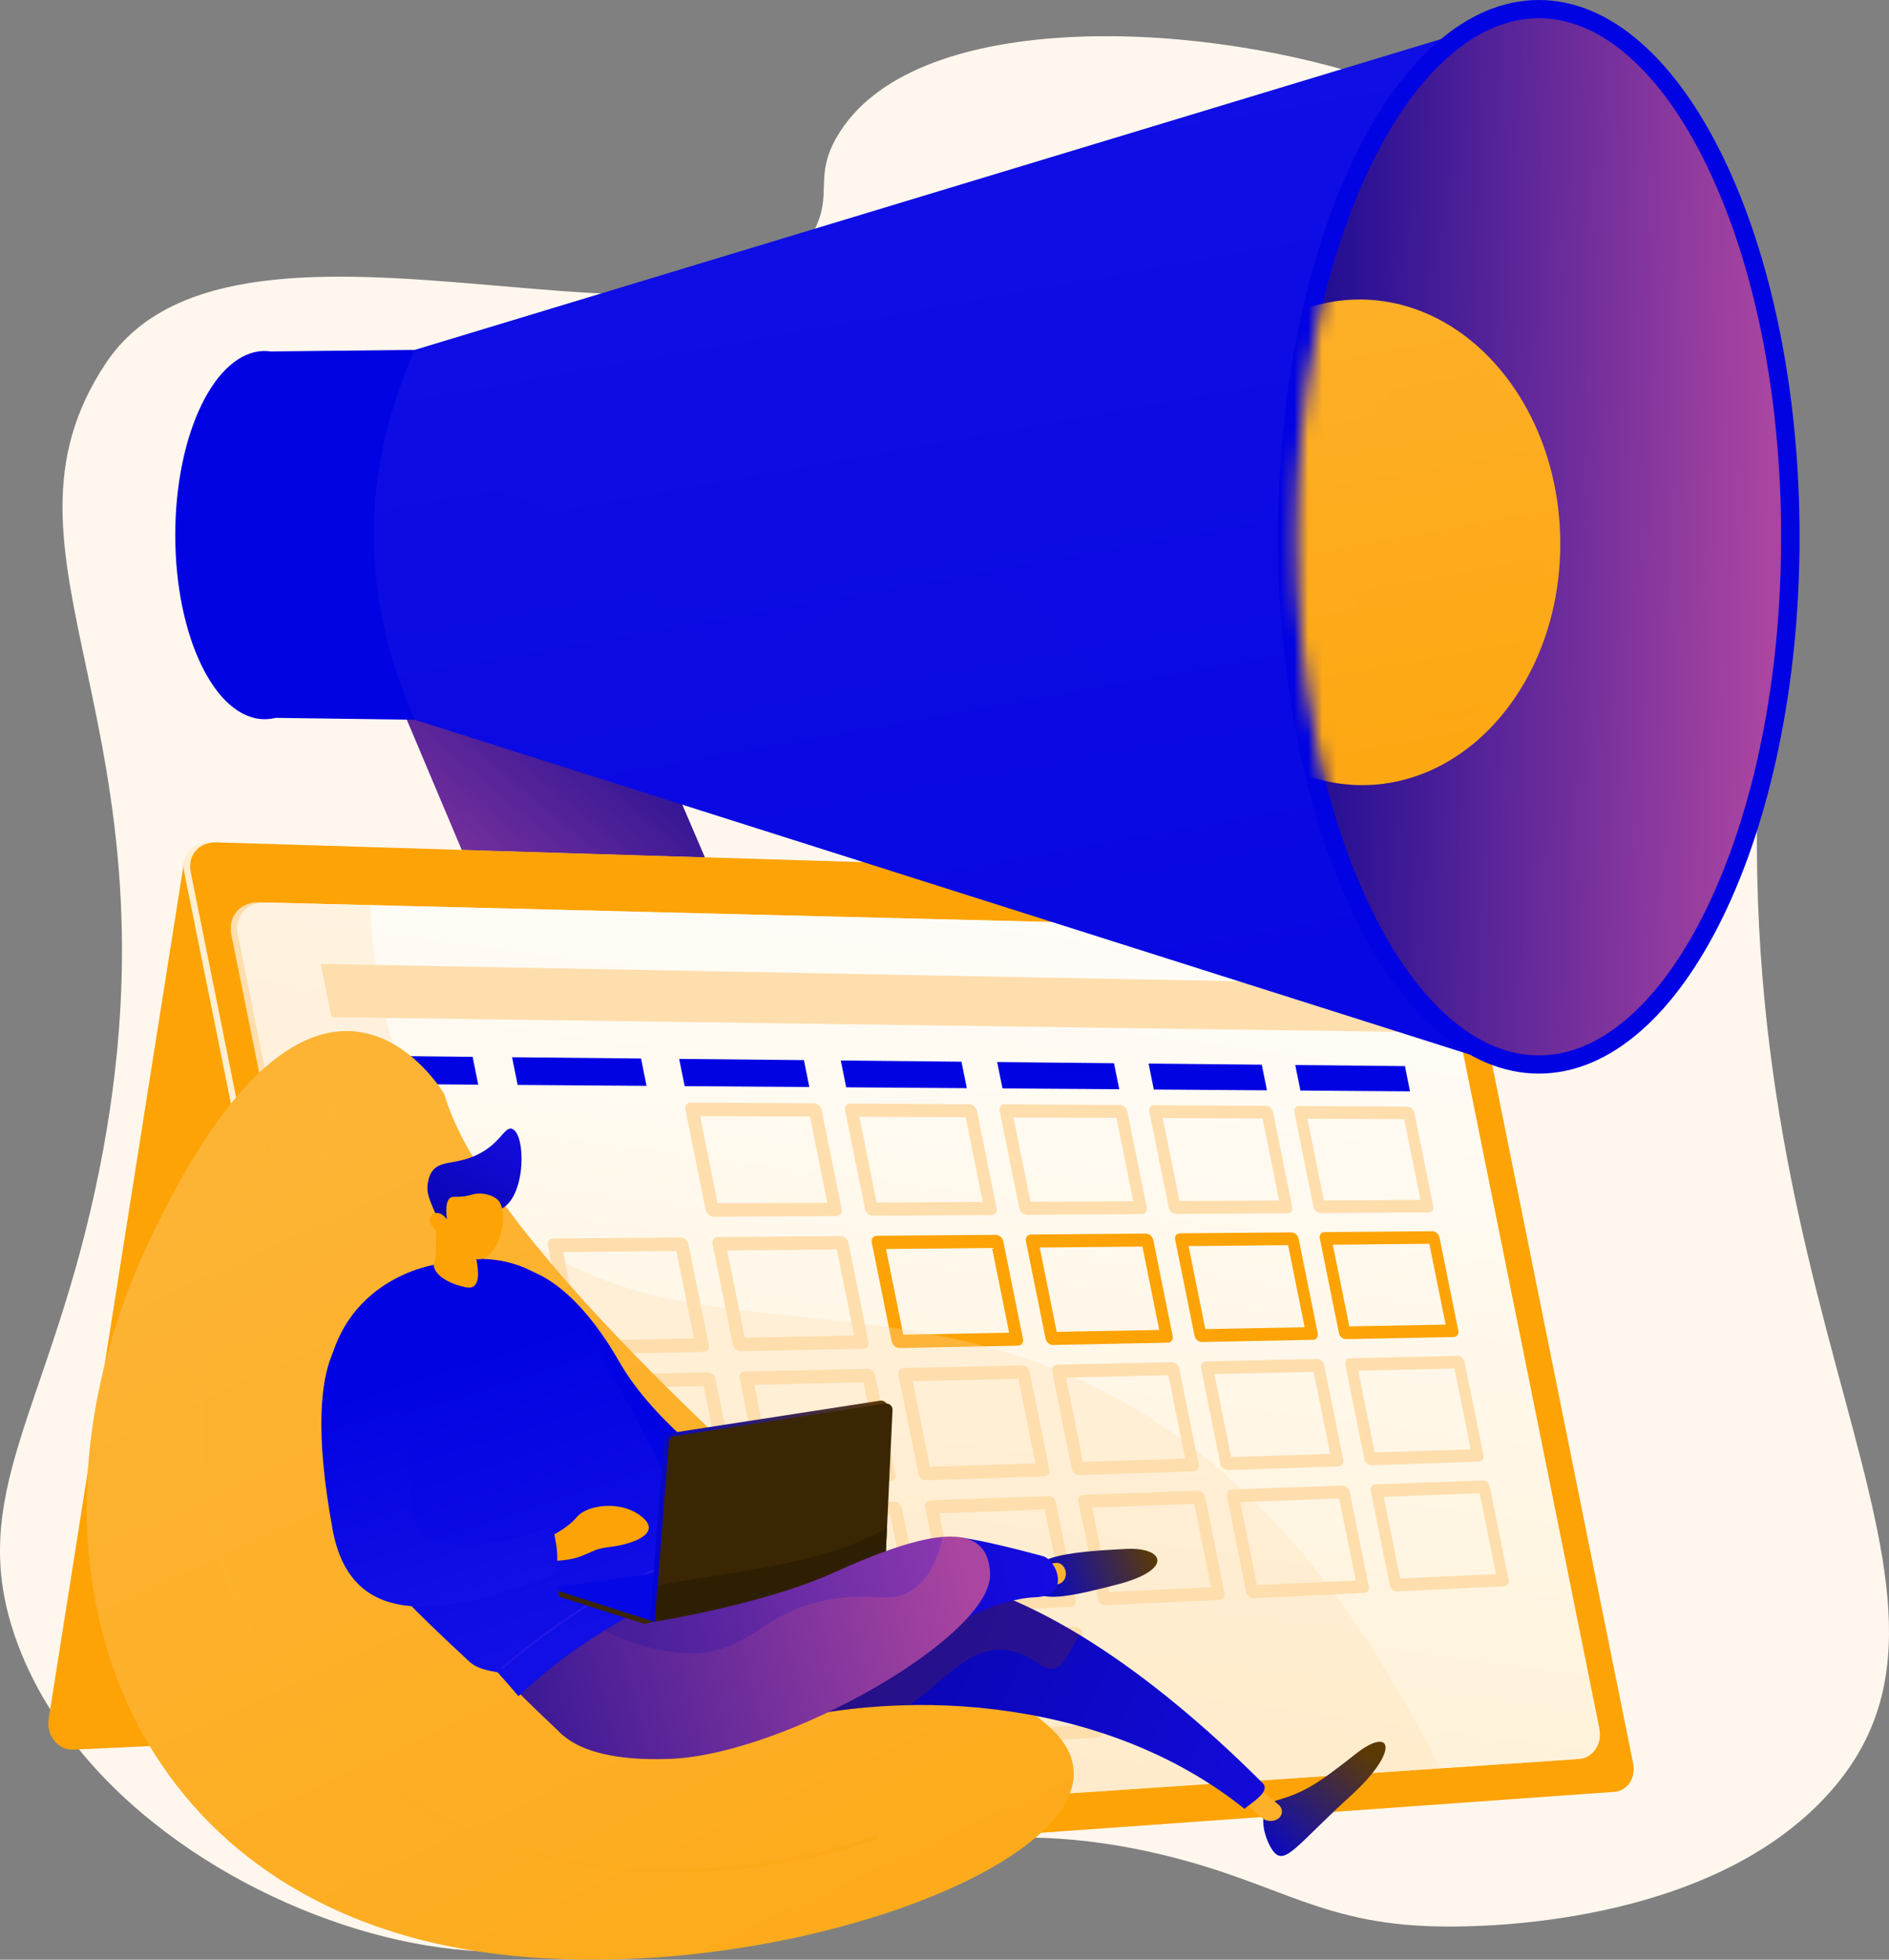 <svg width="135" height="140" viewBox="0 0 135 140" fill="none" xmlns="http://www.w3.org/2000/svg">
<rect x="0" y="0" width="135" height="140" fill="#808080" stroke="none"/>
<path d="M58.185 16.463C52.109 28.344 17.121 11.662 7.588 25.913C-1.758 39.886 13.496 51.696 7.097 83.588C3.657 100.743 -2.64 106.714 1.202 117.274C5.168 128.169 16.924 135.717 27.483 138.358C49.266 143.806 58.755 126.578 83.238 132.542C91.662 134.594 94.531 137.606 103.378 137.631C105.497 137.637 122.01 137.697 130.642 128.18C144.034 113.415 121.894 93.864 126.097 48.555C126.8 40.983 128.255 32.507 123.519 23.671C116.956 11.426 103.134 7.252 97.808 5.527C84.852 1.332 65.119 0.732 59.838 9.727C58.131 12.635 59.552 13.789 58.185 16.463Z" fill="#FFF7ED"/>
<path d="M48.607 86.31C45.699 86.126 42.952 84.308 41.771 81.508L25.108 42.021C23.591 38.425 25.303 34.356 28.95 32.913C32.623 31.46 38.349 33.172 39.904 36.805L56.998 76.721C58.607 80.484 56.792 84.599 52.959 85.894C52.014 86.213 49.565 86.371 48.607 86.31Z" fill="url(#paint0_linear_3_692)"/>
<path style="mix-blend-mode:multiply" opacity="0.3" d="M28.948 32.913C32.621 31.46 38.347 33.172 39.903 36.805L55.53 73.301C52.915 72.638 49.818 72.698 46.846 70.127C41.898 65.845 44.332 60.362 40.41 55.473C38.618 53.24 35.3 50.888 28.548 50.182L25.108 42.021C23.59 38.425 25.303 34.356 28.948 32.913Z" fill="url(#paint1_linear_3_692)"/>
<path d="M13.155 61.552L3.479 122.798C3.295 123.979 4.149 125.046 5.239 124.995L53.668 122.74L13.155 61.552Z" fill="url(#paint2_linear_3_692)"/>
<path d="M101.737 62.828L15.016 60.182C13.751 60.143 12.92 61.099 13.168 62.316L27.234 132.024C27.477 133.241 28.687 134.156 29.925 134.068L114.891 128.009C115.853 127.941 116.455 127.02 116.24 125.952L103.902 64.816C103.687 63.748 102.718 62.858 101.737 62.828Z" fill="url(#paint3_linear_3_692)"/>
<path d="M102.205 62.828L15.483 60.183C14.219 60.144 13.389 61.1 13.635 62.317L27.702 132.024C27.945 133.241 29.155 134.156 30.393 134.068L115.359 128.009C116.321 127.941 116.923 127.02 116.708 125.952L104.37 64.816C104.155 63.748 103.186 62.858 102.205 62.828Z" fill="url(#paint4_linear_3_692)"/>
<g style="mix-blend-mode:multiply" opacity="0.3">
<path d="M79.574 99.765C62.504 90.614 46.328 97.728 34.682 85.99C27.511 78.763 26.194 68.529 26.409 60.516L15.483 60.182C14.219 60.144 13.389 61.1 13.635 62.317L27.702 132.024C27.945 133.241 29.155 134.156 30.393 134.068L104.115 128.811C96.057 111.555 86.972 103.731 79.574 99.765Z" fill="url(#paint5_linear_3_692)"/>
</g>
<path d="M112.457 125.688L31.971 131.108C30.634 131.198 29.331 130.204 29.065 128.887L16.535 66.786C16.269 65.47 17.162 64.429 18.524 64.463L100.515 66.497C101.587 66.524 102.641 67.487 102.875 68.649L113.934 123.456C114.168 124.618 113.508 125.617 112.457 125.688Z" fill="#FEDEAD"/>
<path d="M112.818 125.663L32.429 131.08C31.093 131.17 29.791 130.176 29.526 128.86L17.002 66.798C16.737 65.482 17.628 64.441 18.988 64.476L100.88 66.507C101.95 66.533 103.005 67.497 103.239 68.658L114.292 123.431C114.527 124.594 113.868 125.593 112.818 125.663Z" fill="url(#paint6_linear_3_692)"/>
<path d="M59.783 86.87L51.008 86.924C50.745 86.924 50.488 86.711 50.434 86.442L48.983 79.25C48.929 78.984 49.099 78.769 49.363 78.769L58.159 78.817C58.416 78.817 58.667 79.032 58.72 79.294L60.152 86.392C60.205 86.655 60.04 86.869 59.783 86.87ZM51.289 85.96L59.125 85.922L57.884 79.771L50.034 79.738L51.289 85.96Z" fill="#FEDEAD"/>
<path d="M70.873 86.802L62.378 86.854C62.124 86.854 61.874 86.645 61.821 86.383L60.393 79.307C60.341 79.046 60.505 78.835 60.761 78.836L69.275 78.884C69.523 78.884 69.767 79.096 69.819 79.353L71.228 86.333C71.28 86.591 71.121 86.801 70.873 86.802ZM62.648 85.905L70.234 85.87L69.015 79.816L61.415 79.784L62.648 85.905Z" fill="#FEDEAD"/>
<path d="M81.613 86.737L73.387 86.785C73.14 86.785 72.899 86.579 72.846 86.322L71.441 79.359C71.389 79.101 71.547 78.894 71.794 78.895L80.041 78.94C80.284 78.94 80.518 79.149 80.57 79.403L81.955 86.274C82.006 86.528 81.853 86.735 81.613 86.737ZM73.645 85.853L80.992 85.819L79.79 79.861L72.428 79.83L73.645 85.853Z" fill="#FEDEAD"/>
<path d="M92.018 86.673L84.046 86.722C83.807 86.722 83.572 86.519 83.521 86.266L82.138 79.412C82.089 79.158 82.239 78.954 82.479 78.955L90.469 79C90.703 79 90.933 79.204 90.984 79.455L92.349 86.217C92.399 86.468 92.251 86.672 92.018 86.673ZM84.295 85.803L91.413 85.769L90.229 79.904L83.097 79.875L84.295 85.803Z" fill="#FEDEAD"/>
<path d="M102.105 86.612L94.377 86.66C94.145 86.66 93.916 86.46 93.866 86.211L92.504 79.463C92.456 79.213 92.602 79.013 92.834 79.014L100.58 79.057C100.807 79.057 101.031 79.258 101.081 79.505L102.424 86.164C102.474 86.41 102.334 86.61 102.105 86.612ZM94.614 85.754L101.516 85.721L100.35 79.947L93.436 79.918L94.614 85.754Z" fill="#FEDEAD"/>
<path d="M38.463 96.816L29.109 97.002C28.967 97 28.83 96.951 28.719 96.862C28.609 96.774 28.532 96.651 28.5 96.514L26.999 89.076C26.944 88.801 27.127 88.576 27.408 88.574L36.785 88.497C36.924 88.501 37.059 88.552 37.167 88.64C37.274 88.728 37.349 88.849 37.379 88.984L38.859 96.316C38.914 96.587 38.737 96.811 38.463 96.816ZM29.416 95.999L37.77 95.844L36.486 89.485L28.118 89.565L29.416 95.999Z" fill="#FEDEAD"/>
<path d="M50.273 96.582L41.228 96.761C40.956 96.767 40.692 96.552 40.638 96.281L39.162 88.969C39.107 88.698 39.284 88.478 39.556 88.475L48.624 88.401C48.889 88.401 49.147 88.613 49.201 88.882L50.656 96.093C50.708 96.356 50.537 96.576 50.273 96.582ZM41.521 95.772L49.599 95.623L48.337 89.37L40.244 89.447L41.521 95.772Z" fill="#FEDEAD"/>
<path d="M61.698 96.355L52.946 96.529C52.684 96.534 52.427 96.322 52.373 96.056L50.922 88.863C50.868 88.597 51.039 88.382 51.301 88.378L60.073 88.306C60.329 88.306 60.58 88.515 60.633 88.777L62.063 95.869C62.118 96.133 61.953 96.35 61.698 96.355ZM53.228 95.557L61.042 95.413L59.801 89.261L51.971 89.336L53.228 95.557Z" fill="#FEDEAD"/>
<path d="M72.756 96.135L64.285 96.303C64.031 96.308 63.782 96.1 63.73 95.839L62.302 88.763C62.249 88.501 62.412 88.287 62.667 88.285L71.158 88.216C71.406 88.216 71.65 88.421 71.701 88.679L73.11 95.659C73.162 95.917 73.004 96.13 72.756 96.135ZM64.554 95.348L72.119 95.208L70.897 89.155L63.319 89.228L64.554 95.348Z" fill="url(#paint7_linear_3_692)"/>
<path d="M83.466 95.922L75.262 96.085C75.019 96.09 74.775 95.885 74.723 95.628L73.317 88.665C73.265 88.407 73.423 88.197 73.67 88.195L81.893 88.127C82.134 88.127 82.37 88.33 82.421 88.584L83.807 95.454C83.859 95.707 83.705 95.917 83.466 95.922ZM75.519 95.147L82.845 95.012L81.643 89.054L74.304 89.124L75.519 95.147Z" fill="url(#paint8_linear_3_692)"/>
<path d="M93.843 95.716L85.893 95.874C85.655 95.879 85.42 95.677 85.369 95.424L83.986 88.57C83.935 88.317 84.087 88.11 84.327 88.108L92.296 88.042C92.529 88.042 92.758 88.242 92.809 88.492L94.174 95.255C94.222 95.505 94.075 95.711 93.843 95.716ZM86.14 94.949L93.239 94.818L92.055 88.953L84.943 89.021L86.14 94.949Z" fill="url(#paint9_linear_3_692)"/>
<path d="M103.902 95.516L96.195 95.669C95.964 95.674 95.736 95.477 95.686 95.225L94.324 88.478C94.275 88.229 94.421 88.025 94.652 88.023L102.378 87.96C102.603 87.96 102.827 88.156 102.876 88.403L104.22 95.062C104.27 95.308 104.128 95.511 103.902 95.516ZM96.431 94.758L103.314 94.631L102.148 88.856L95.253 88.922L96.431 94.758Z" fill="url(#paint10_linear_3_692)"/>
<path d="M40.442 106.62L31.113 106.935C30.972 106.935 30.834 106.887 30.724 106.8C30.614 106.712 30.537 106.59 30.506 106.454L29.005 99.016C28.949 98.74 29.132 98.512 29.413 98.506L38.763 98.301C38.902 98.303 39.037 98.352 39.144 98.44C39.252 98.527 39.327 98.647 39.356 98.782L40.836 106.115C40.891 106.384 40.715 106.611 40.442 106.62ZM31.419 105.922L39.75 105.653L38.467 99.295L30.121 99.489L31.419 105.922Z" fill="#FEDEAD"/>
<path d="M52.218 106.223L43.199 106.527C42.928 106.536 42.663 106.325 42.61 106.054L41.134 98.74C41.079 98.47 41.255 98.246 41.524 98.24L50.565 98.041C50.83 98.036 51.087 98.247 51.141 98.514L52.596 105.724C52.654 105.991 52.482 106.214 52.218 106.223ZM43.492 105.533L51.547 105.273L50.285 99.019L42.215 99.207L43.492 105.533Z" fill="#FEDEAD"/>
<path d="M63.612 105.839L54.885 106.133C54.623 106.142 54.367 105.934 54.313 105.668L52.861 98.475C52.808 98.209 52.977 97.989 53.24 97.983L61.987 97.79C62.243 97.785 62.493 97.993 62.545 98.255L63.977 105.348C64.031 105.611 63.867 105.831 63.612 105.839ZM55.165 105.156L62.957 104.904L61.716 98.752L53.909 98.934L55.165 105.156Z" fill="#FEDEAD"/>
<path d="M74.642 105.468L66.194 105.752C65.941 105.761 65.692 105.556 65.64 105.294L64.208 98.218C64.155 97.956 64.319 97.74 64.573 97.734L73.04 97.548C73.287 97.543 73.528 97.748 73.582 98.005L74.991 104.985C75.044 105.243 74.885 105.459 74.642 105.468ZM66.461 104.791L74.005 104.547L72.784 98.494L65.227 98.67L66.461 104.791Z" fill="#FEDEAD"/>
<path d="M85.319 105.107L77.137 105.383C76.894 105.392 76.65 105.191 76.601 104.932L75.196 97.969C75.144 97.712 75.301 97.498 75.547 97.493L83.748 97.313C83.988 97.308 84.224 97.51 84.275 97.763L85.66 104.633C85.709 104.887 85.559 105.099 85.319 105.107ZM77.393 104.437L84.7 104.201L83.497 98.243L76.178 98.414L77.393 104.437Z" fill="#FEDEAD"/>
<path d="M95.668 104.759L87.74 105.026C87.502 105.034 87.268 104.834 87.217 104.582L85.834 97.728C85.785 97.475 85.934 97.265 86.175 97.26L94.122 97.085C94.354 97.08 94.583 97.278 94.633 97.529L95.999 104.291C96.044 104.542 95.898 104.751 95.668 104.759ZM87.984 104.094L95.064 103.866L93.881 98.001L86.788 98.166L87.984 104.094Z" fill="#FEDEAD"/>
<path d="M105.698 104.42L98.012 104.68C97.781 104.687 97.554 104.491 97.504 104.242L96.142 97.495C96.093 97.245 96.24 97.038 96.469 97.034L104.172 96.864C104.397 96.859 104.621 97.057 104.67 97.301L106.014 103.961C106.066 104.207 105.924 104.413 105.698 104.42ZM98.247 103.763L105.11 103.541L103.944 97.766L97.07 97.927L98.247 103.763Z" fill="#FEDEAD"/>
<path d="M42.42 116.424L33.118 116.867C32.977 116.869 32.84 116.823 32.729 116.737C32.619 116.651 32.542 116.529 32.512 116.394L31.011 108.955C30.955 108.68 31.137 108.449 31.417 108.439L40.741 108.105C41.014 108.095 41.278 108.307 41.334 108.578L42.813 115.91C42.868 116.181 42.692 116.411 42.42 116.424ZM33.422 115.847L41.73 115.462L40.446 109.103L32.124 109.413L33.422 115.847Z" fill="#FEDEAD"/>
<path d="M54.165 115.865L45.171 116.293C44.901 116.306 44.637 116.097 44.583 115.827L43.107 108.515C43.052 108.245 43.228 108.018 43.497 108.008L52.513 107.685C52.777 107.676 53.034 107.884 53.088 108.151L54.542 115.361C54.597 115.626 54.427 115.852 54.165 115.865ZM45.461 115.292L53.494 114.921L52.232 108.667L44.187 108.967L45.461 115.292Z" fill="#FEDEAD"/>
<path d="M65.525 115.324L56.822 115.738C56.561 115.75 56.306 115.546 56.252 115.279L54.802 108.087C54.748 107.821 54.917 107.597 55.179 107.588L63.901 107.276C64.156 107.267 64.406 107.472 64.459 107.734L65.89 114.827C65.943 115.089 65.78 115.312 65.525 115.324ZM57.101 114.754L64.872 114.395L63.63 108.243L55.845 108.532L57.101 114.754Z" fill="#FEDEAD"/>
<path d="M76.523 114.8L68.099 115.201C67.846 115.213 67.599 115.009 67.546 114.749L66.118 107.673C66.065 107.411 66.228 107.192 66.481 107.183L74.925 106.881C75.172 106.872 75.412 107.073 75.466 107.332L76.874 114.311C76.926 114.57 76.769 114.788 76.523 114.8ZM68.365 114.233L75.888 113.886L74.666 107.832L67.13 108.113L68.365 114.233Z" fill="#FEDEAD"/>
<path d="M87.171 114.292L79.013 114.681C78.769 114.692 78.525 114.493 78.477 114.236L77.072 107.273C77.02 107.016 77.176 106.8 77.422 106.792L85.6 106.499C85.839 106.49 86.074 106.691 86.125 106.943L87.513 113.811C87.561 114.066 87.412 114.281 87.171 114.292ZM79.267 113.729L86.553 113.392L85.351 107.434L78.054 107.706L79.267 113.729Z" fill="#FEDEAD"/>
<path d="M97.492 113.801L89.587 114.178C89.35 114.189 89.116 113.993 89.065 113.739L87.682 106.884C87.633 106.631 87.779 106.419 88.02 106.41L95.944 106.127C96.176 106.118 96.404 106.314 96.454 106.564L97.82 113.327C97.87 113.579 97.724 113.79 97.492 113.801ZM89.83 113.241L96.89 112.914L95.707 107.05L88.634 107.313L89.83 113.241Z" fill="#FEDEAD"/>
<path d="M107.496 113.325L99.832 113.69C99.602 113.701 99.375 113.507 99.325 113.257L97.963 106.509C97.914 106.26 98.06 106.051 98.289 106.043L105.971 105.768C106.196 105.76 106.418 105.953 106.468 106.201L107.812 112.86C107.861 113.106 107.72 113.314 107.496 113.325ZM100.065 112.768L106.91 112.451L105.746 106.676L98.887 106.932L100.065 112.768Z" fill="#FEDEAD"/>
<path d="M44.399 126.228L35.123 126.799C34.982 126.803 34.845 126.759 34.734 126.673C34.624 126.588 34.547 126.467 34.517 126.332L33.016 118.894C32.961 118.618 33.143 118.384 33.422 118.371L42.72 117.908C42.858 117.906 42.992 117.952 43.1 118.037C43.207 118.122 43.282 118.241 43.311 118.374L44.79 125.706C44.845 125.978 44.67 126.211 44.399 126.228ZM35.425 125.775L43.709 125.275L42.426 118.916L34.127 119.343L35.425 125.775Z" fill="#FEDEAD"/>
<path d="M56.11 125.507L47.139 126.059C46.87 126.076 46.608 125.87 46.554 125.599L45.078 118.288C45.023 118.018 45.198 117.788 45.468 117.774L54.459 117.327C54.721 117.314 54.978 117.519 55.032 117.786L56.487 124.996C56.541 125.259 56.372 125.49 56.11 125.507ZM47.432 125.052L55.442 124.571L54.18 118.317L46.155 118.727L47.432 125.052Z" fill="#FEDEAD"/>
<path d="M67.44 124.808L58.762 125.343C58.501 125.359 58.247 125.156 58.193 124.89L56.741 117.698C56.688 117.432 56.856 117.206 57.117 117.193L65.815 116.76C66.07 116.747 66.319 116.949 66.372 117.211L67.803 124.305C67.856 124.567 67.693 124.793 67.44 124.808ZM59.041 124.352L66.792 123.886L65.551 117.734L57.787 118.131L59.041 124.352Z" fill="#FEDEAD"/>
<path d="M78.406 124.132L70.006 124.65C69.754 124.666 69.506 124.466 69.454 124.205L68.026 117.13C67.973 116.868 68.135 116.646 68.388 116.634L76.808 116.215C77.052 116.202 77.295 116.402 77.348 116.66L78.757 123.639C78.809 123.896 78.652 124.117 78.406 124.132ZM70.27 123.676L77.772 123.224L76.553 117.171L69.038 117.556L70.27 123.676Z" fill="#FEDEAD"/>
<path d="M34.179 77.488L24.647 77.419L24.24 75.405L33.777 75.5L34.179 77.488Z" fill="url(#paint11_linear_3_692)"/>
<path d="M46.208 77.574L36.995 77.508L36.595 75.528L45.813 75.619L46.208 77.574Z" fill="url(#paint12_linear_3_692)"/>
<path d="M57.84 77.658L48.931 77.594L48.538 75.647L57.452 75.735L57.84 77.658Z" fill="url(#paint13_linear_3_692)"/>
<path d="M69.095 77.739L60.474 77.677L60.087 75.762L68.713 75.847L69.095 77.739Z" fill="url(#paint14_linear_3_692)"/>
<path d="M79.99 77.817L71.644 77.757L71.264 75.873L79.615 75.956L79.99 77.817Z" fill="url(#paint15_linear_3_692)"/>
<path d="M90.544 77.893L82.459 77.835L82.085 75.981L90.174 76.061L90.544 77.893Z" fill="url(#paint16_linear_3_692)"/>
<path d="M100.77 77.967L92.935 77.91L92.567 76.085L100.406 76.163L100.77 77.967Z" fill="url(#paint17_linear_3_692)"/>
<path d="M99.912 73.712L23.688 72.667L22.919 68.859L99.224 70.303L99.912 73.712Z" fill="#FEDEAD"/>
<g style="mix-blend-mode:multiply" opacity="0.3">
<path d="M79.573 99.765C62.504 90.614 46.328 97.728 34.682 85.99C28.709 79.971 26.794 71.848 26.449 64.662L18.941 64.475C17.606 64.442 16.732 65.462 16.991 66.753L29.535 128.903C29.796 130.194 31.073 131.169 32.383 131.08L102.919 126.33C95.17 110.796 86.609 103.536 79.573 99.765Z" fill="#FEDEAD"/>
</g>
<path d="M18.916 25.077C19.059 25.078 19.201 25.088 19.343 25.107L29.642 24.996V51.418L19.696 51.284C19.442 51.348 19.179 51.38 18.916 51.38C15.387 51.38 12.525 45.492 12.525 38.228C12.525 30.965 15.388 25.077 18.916 25.077Z" fill="url(#paint18_linear_3_692)"/>
<path d="M29.642 24.996C25.742 33.794 25.742 42.561 29.642 51.418L106.257 75.722L107.05 1.561L29.642 24.996Z" fill="url(#paint19_linear_3_692)"/>
<path style="mix-blend-mode:multiply" opacity="0.3" d="M85.577 53.923C78.292 51.2 76.029 40.773 67.571 40.422C60.935 40.147 58.936 46.504 52.434 45.818C45.78 45.117 44.658 38.036 37.206 35.541C33.817 34.406 30.272 34.616 26.831 35.575C26.368 40.83 27.305 46.111 29.642 51.418L106.257 75.722L101.723 50.542C94.172 54.89 89.108 55.243 85.577 53.923Z" fill="url(#paint20_linear_3_692)"/>
<path d="M109.973 76.698C120.266 76.698 128.61 59.528 128.61 38.349C128.61 17.169 120.266 0 109.973 0C99.681 0 91.337 17.169 91.337 38.349C91.337 59.528 99.681 76.698 109.973 76.698Z" fill="url(#paint21_linear_3_692)"/>
<path d="M109.973 75.397C112.158 75.397 114.306 74.492 116.355 72.709C118.441 70.893 120.328 68.267 121.962 64.903C125.398 57.832 127.291 48.404 127.291 38.35C127.291 28.297 125.398 18.869 121.962 11.798C120.327 8.434 118.441 5.808 116.355 3.993C114.308 2.208 112.158 1.304 109.973 1.304C107.788 1.304 105.641 2.208 103.591 3.993C101.506 5.808 99.619 8.434 97.985 11.798C96.548 14.754 95.381 18.123 94.51 21.778C93.297 26.864 96.801 32.173 96.801 38.022C96.801 44.242 93.379 50.553 94.746 55.885C95.588 59.171 96.673 62.21 97.983 64.906C99.618 68.27 101.505 70.896 103.59 72.712C105.641 74.492 107.788 75.397 109.973 75.397Z" fill="url(#paint22_linear_3_692)"/>
<mask id="mask0_3_692" style="mask-type:luminance" maskUnits="userSpaceOnUse" x="92" y="1" width="36" height="75">
<path d="M109.973 75.397C112.158 75.397 114.306 74.492 116.355 72.709C118.441 70.893 120.328 68.267 121.962 64.903C125.398 57.832 127.291 48.404 127.291 38.35C127.291 28.297 125.398 18.869 121.962 11.798C120.327 8.434 118.441 5.808 116.355 3.993C114.308 2.208 112.158 1.304 109.973 1.304C107.788 1.304 105.641 2.208 103.592 3.993C101.506 5.808 99.619 8.434 97.985 11.798C94.549 18.869 92.656 28.299 92.656 38.35C92.656 48.401 94.549 57.832 97.985 64.903C99.62 68.267 101.506 70.893 103.592 72.709C105.641 74.492 107.788 75.397 109.973 75.397Z" fill="white"/>
</mask>
<g mask="url(#mask0_3_692)">
<path d="M111.507 38.852C111.507 48.569 104.987 56.283 97.057 56.086C89.25 55.893 83.009 48.08 83.009 38.635C83.009 29.189 89.249 21.473 97.057 21.398C104.987 21.322 111.507 29.136 111.507 38.852Z" fill="url(#paint23_linear_3_692)"/>
<path style="mix-blend-mode:multiply" opacity="0.3" d="M110.254 38.694C110.254 45.909 107.077 51.637 103.214 51.489C99.411 51.345 96.369 45.545 96.369 38.531C96.369 31.517 99.409 25.788 103.214 25.735C107.077 25.677 110.254 31.479 110.254 38.694Z" fill="url(#paint24_linear_3_692)"/>
</g>
<path d="M31.749 78.164C31.749 78.164 22.724 62.746 10.52 88.966C1.016 109.383 7.156 132.098 29.143 138.33C51.131 144.563 85.471 131.975 74.692 123.104C51.828 104.287 34.475 87.608 31.749 78.164Z" fill="url(#paint25_linear_3_692)"/>
<g style="mix-blend-mode:multiply" opacity="0.35">
<path d="M20.425 92.02C19.782 93.888 19.637 99.208 19.908 105.326C20.152 110.784 19.648 113.637 28.448 117.607C31.465 118.968 33.551 123.283 38.17 125.854C40.266 127.018 48.152 131.232 58.34 129.529C65.08 128.402 70.099 125.141 73.478 122.101C51.218 103.696 34.427 87.44 31.749 78.164C31.749 78.164 28.452 72.536 23.149 73.868C24.435 75.281 24.872 79.093 20.425 92.02Z" fill="url(#paint26_linear_3_692)"/>
</g>
<g style="mix-blend-mode:multiply" opacity="0.13">
<path d="M64.336 132.129C53.938 137.794 36.572 141.251 23.633 131.77C11.652 122.991 10.586 108.288 10.187 103.802C9.488 95.961 11.041 89.13 13.28 83.624C12.38 85.176 11.46 86.947 10.52 88.963C1.016 109.381 7.156 132.095 29.143 138.328C50.785 144.463 84.396 132.363 75.167 123.522C72.545 126.444 69.004 129.585 64.336 132.129Z" fill="url(#paint27_linear_3_692)"/>
</g>
<path style="mix-blend-mode:multiply" opacity="0.3" d="M47.955 133.811C47.646 133.811 47.337 133.807 47.024 133.801C38.994 133.624 27.718 130.992 19.613 119.459C12.765 109.718 13.682 98.727 15.656 91.219C17.795 83.094 21.598 77.19 21.635 77.132C21.655 77.1 21.688 77.078 21.725 77.07C21.743 77.066 21.762 77.066 21.781 77.069C21.799 77.072 21.817 77.079 21.833 77.089C21.848 77.099 21.862 77.112 21.873 77.127C21.884 77.143 21.891 77.16 21.895 77.178C21.899 77.196 21.899 77.215 21.896 77.233C21.893 77.251 21.886 77.269 21.876 77.284C21.838 77.342 18.055 83.215 15.931 91.297C13.973 98.745 13.064 109.648 19.847 119.299C27.886 130.734 39.067 133.345 47.031 133.518C55.673 133.708 62.486 131.161 62.554 131.135C62.571 131.128 62.59 131.125 62.609 131.125C62.628 131.125 62.647 131.129 62.664 131.137C62.681 131.144 62.697 131.155 62.71 131.168C62.723 131.182 62.734 131.198 62.74 131.215C62.747 131.233 62.75 131.251 62.75 131.27C62.749 131.289 62.745 131.307 62.737 131.324C62.729 131.341 62.718 131.357 62.704 131.369C62.69 131.382 62.674 131.392 62.656 131.398C62.59 131.423 56.202 133.81 47.955 133.811Z" fill="url(#paint28_linear_3_692)"/>
<path d="M91.079 132.352C90.507 131.744 89.479 129.124 91.352 128.585C93.236 128.044 94.282 127.358 96.876 125.307C99.469 123.256 100.135 125.018 96.472 128.349C92.809 131.679 91.895 133.218 91.079 132.352Z" fill="url(#paint29_linear_3_692)"/>
<path d="M88.626 128.526L90.168 129.855C90.325 129.99 90.522 130.072 90.73 130.088C90.937 130.103 91.145 130.053 91.321 129.943C91.404 129.891 91.474 129.821 91.524 129.737C91.575 129.654 91.605 129.56 91.612 129.464C91.619 129.367 91.603 129.27 91.565 129.18C91.527 129.091 91.468 129.011 91.393 128.948L89.138 127.045L88.626 128.526Z" fill="url(#paint30_linear_3_692)"/>
<path d="M42.422 115.729C39.696 118.086 45.386 125.811 54.475 123.307C65.489 120.272 79.496 121.636 88.939 129.224C89.487 128.743 90.843 127.988 90.223 127.369C81.691 118.858 73.793 113.973 67.248 112.662C57.355 110.678 50.183 109.021 42.422 115.729Z" fill="url(#paint31_linear_3_692)"/>
<g style="mix-blend-mode:multiply" opacity="0.24">
<path d="M74.376 118.965C75.973 119.882 76.314 118.019 77.138 116.793C73.6 114.65 70.277 113.267 67.248 112.66C57.355 110.678 50.184 109.021 42.422 115.729C39.696 118.086 45.386 125.811 54.475 123.307C57.762 122.401 61.317 121.898 64.937 121.824C67.848 120.016 70.23 115.873 74.376 118.965Z" fill="#822D03"/>
</g>
<path d="M40.813 123.777L40.253 123.988C40.253 123.988 36.634 120.617 35.989 119.758C35.203 118.71 44.064 116.037 46.942 112.54C49.965 108.866 47.576 116.903 47.576 116.903L40.813 123.777Z" fill="url(#paint32_linear_3_692)"/>
<path d="M37.531 90.701C37.531 90.701 40.744 91.134 44.267 97.299C46.916 101.934 52.666 105.773 52.666 105.773L53.257 109.419L48.484 110.247L46.778 109.137L42.12 99.36L37.531 90.701Z" fill="url(#paint33_linear_3_692)"/>
<path d="M31.3 90.308C31.3 90.308 23.38 91.27 23.21 100.263C23.053 108.561 26.086 111.775 33.532 118.694C34.281 119.389 35.495 119.39 35.585 119.49C36.068 120.028 36.558 120.59 37.054 121.174C43.717 114.864 51.23 112.728 51.23 112.728C51.23 112.728 44.284 98.547 41.231 93.845C38.083 88.998 33.335 89.826 31.3 90.308Z" fill="url(#paint34_linear_3_692)"/>
<g style="mix-blend-mode:multiply" opacity="0.2">
<path d="M44.45 111.254C41.107 113.018 36.369 112.819 34.627 110.635C33.315 108.99 33.102 108.377 31.506 105.794C30.221 103.716 29.596 103.383 26.788 101.634C25.728 100.973 24.526 100.018 23.347 98.585C23.268 99.141 23.224 99.701 23.213 100.263C23.056 108.561 26.09 111.775 33.536 118.694C34.284 119.389 35.499 119.39 35.589 119.49C36.072 120.028 36.562 120.59 37.058 121.174C43.721 114.864 51.234 112.728 51.234 112.728C51.234 112.728 50.081 110.497 48.553 107.36C47.444 109.193 46.595 110.121 44.45 111.254Z" fill="url(#paint35_linear_3_692)"/>
</g>
<path d="M38.99 111.517C38.99 111.517 40.491 111.586 41.556 111.162C42.622 110.739 42.535 110.642 43.762 110.489C44.955 110.34 47.304 109.641 45.974 108.448C44.493 107.119 41.956 107.492 41.227 108.374C40.524 109.224 39.306 109.764 39.306 109.764L38.99 111.517Z" fill="url(#paint36_linear_3_692)"/>
<path d="M25.603 94.79C25.603 94.79 21.204 95.295 23.771 109.269C25.102 116.517 31.682 115.497 39.628 112.502C40.164 111.391 39.473 109.038 39.473 109.038C39.473 109.038 29.602 113.054 29.346 107.195C29.06 100.628 28.169 94.096 25.603 94.79Z" fill="url(#paint37_linear_3_692)"/>
<path d="M33.144 93.281C31.262 93.281 29.349 91.906 29.258 91.838C29.249 91.833 29.242 91.826 29.236 91.818C29.231 91.81 29.227 91.801 29.225 91.791C29.223 91.782 29.224 91.772 29.226 91.763C29.228 91.753 29.232 91.744 29.238 91.736C29.244 91.729 29.251 91.722 29.26 91.717C29.268 91.712 29.278 91.709 29.288 91.708C29.297 91.707 29.307 91.708 29.317 91.711C29.326 91.714 29.335 91.718 29.342 91.725C29.368 91.743 31.881 93.553 33.916 93.05C34.48 92.911 34.866 92.639 35.063 92.241C35.439 91.484 35.015 90.513 35.009 90.503C35.006 90.494 35.004 90.485 35.003 90.476C35.003 90.467 35.005 90.458 35.008 90.449C35.012 90.44 35.017 90.433 35.023 90.426C35.03 90.419 35.037 90.414 35.046 90.41C35.055 90.406 35.064 90.404 35.073 90.404C35.083 90.404 35.092 90.406 35.101 90.409C35.109 90.412 35.117 90.417 35.124 90.424C35.131 90.43 35.136 90.438 35.14 90.446C35.159 90.488 35.596 91.487 35.192 92.303C34.975 92.74 34.559 93.037 33.952 93.186C33.687 93.25 33.416 93.282 33.144 93.281Z" fill="#0203E3"/>
<path d="M35.943 119.202C35.928 119.203 35.914 119.198 35.902 119.191C35.89 119.183 35.881 119.171 35.875 119.158C35.87 119.144 35.869 119.13 35.872 119.116C35.876 119.102 35.883 119.089 35.894 119.08C35.965 119.017 43.055 112.755 49.456 111.211C49.465 111.209 49.474 111.208 49.483 111.209C49.493 111.211 49.502 111.214 49.51 111.219C49.518 111.224 49.525 111.23 49.53 111.237C49.536 111.245 49.54 111.253 49.542 111.262C49.546 111.281 49.543 111.3 49.534 111.316C49.524 111.332 49.508 111.343 49.49 111.348C43.124 112.884 36.06 119.122 35.99 119.185C35.977 119.196 35.96 119.202 35.943 119.202Z" fill="#2418E9"/>
<path d="M31.021 86.086C31.021 86.086 31.319 89.473 31.05 90.114C30.781 90.755 31.632 91.63 33.315 91.967C34.998 92.303 33.665 88.59 33.665 88.59L31.021 86.086Z" fill="url(#paint38_linear_3_692)"/>
<path d="M35.869 86.338C37.618 85.397 37.582 80.979 36.592 80.643C36.025 80.451 35.745 81.812 33.871 82.6C32.412 83.213 31.374 82.895 30.842 83.742C30.592 84.14 30.496 84.728 30.577 85.222C30.619 85.476 30.735 85.806 31.013 86.446C31.256 87.014 31.239 86.993 31.316 87.159C31.502 87.559 31.877 88.244 32.647 89.107C32.773 88.809 32.926 88.522 33.102 88.25C33.181 88.128 33.498 87.655 33.918 87.288C34.685 86.618 35.368 86.608 35.869 86.338Z" fill="url(#paint39_linear_3_692)"/>
<path d="M31.621 88.204C31.621 88.204 32.275 89.786 34.066 89.952C35.668 90.102 36.472 86.63 35.581 85.725C35.283 85.423 34.623 85.212 34.048 85.277C33.707 85.315 33.577 85.431 33.02 85.483C32.507 85.531 32.377 85.455 32.208 85.555C31.997 85.68 31.799 86.035 31.942 87.112C31.689 86.761 31.345 86.588 31.068 86.667C30.973 86.7 30.888 86.758 30.824 86.836C30.537 87.203 30.824 87.773 31.621 88.204Z" fill="url(#paint40_linear_3_692)"/>
<path d="M40.045 113.396C40.009 113.4 39.975 113.415 39.947 113.438C39.919 113.461 39.899 113.491 39.888 113.525C39.888 113.535 39.913 113.889 39.912 113.9C39.909 113.94 39.919 113.98 39.942 114.013C39.964 114.047 39.997 114.072 40.036 114.084L46.77 116.243L59.355 111.379L53.376 111.831L40.045 113.396Z" fill="#3A2602"/>
<path d="M40.042 113.348C40.001 113.353 39.964 113.372 39.936 113.401C39.908 113.431 39.891 113.468 39.887 113.508C39.884 113.549 39.894 113.589 39.917 113.622C39.94 113.656 39.973 113.68 40.012 113.693L46.746 115.851L59.333 110.988L53.353 111.439L40.042 113.348Z" fill="#0508E5"/>
<path d="M46.448 115.754L47.451 102.801C47.459 102.7 47.501 102.605 47.571 102.531C47.64 102.456 47.733 102.408 47.834 102.392L62.906 100.064C62.972 100.054 63.041 100.058 63.105 100.077C63.17 100.096 63.23 100.129 63.28 100.174C63.33 100.218 63.37 100.273 63.396 100.334C63.422 100.396 63.434 100.462 63.431 100.528L62.865 112.602C62.86 112.703 62.821 112.8 62.753 112.876C62.686 112.953 62.594 113.004 62.493 113.023L46.836 115.883L46.448 115.754Z" fill="url(#paint41_linear_3_692)"/>
<path d="M46.77 116.243L47.805 103.004C47.813 102.903 47.855 102.808 47.925 102.733C47.994 102.659 48.087 102.61 48.188 102.595L63.26 100.268C63.326 100.257 63.394 100.262 63.459 100.281C63.524 100.299 63.583 100.332 63.634 100.377C63.684 100.421 63.724 100.476 63.75 100.537C63.776 100.599 63.788 100.665 63.785 100.731L63.219 112.805C63.214 112.906 63.175 113.002 63.108 113.078C63.041 113.155 62.95 113.206 62.85 113.225L46.77 116.243Z" fill="#3A2602"/>
<path d="M46.77 116.243L62.85 113.227C62.95 113.208 63.041 113.156 63.108 113.08C63.175 113.004 63.214 112.907 63.219 112.807L63.389 109.165C58.6 111.849 52.597 112.19 47.003 113.267L46.77 116.243Z" fill="#2F1F02"/>
<path d="M74.004 113.529C73.784 112.776 73.298 111.942 75.032 111.337C76.291 110.896 78.478 110.754 80.465 110.654C83.25 110.513 83.891 112.157 79.821 113.203C77.155 113.887 74.317 114.6 74.004 113.529Z" fill="url(#paint42_linear_3_692)"/>
<path d="M76.174 112.376C76.2 112.797 75.93 113.128 75.573 113.178C74.749 113.294 74.903 112.876 74.877 112.457C74.851 112.038 74.518 111.743 75.478 111.655C75.835 111.619 76.148 111.955 76.174 112.376Z" fill="url(#paint43_linear_3_692)"/>
<path d="M67.719 109.953L68.532 109.826C68.532 109.826 70.117 109.97 74.484 111.16C75.419 111.314 76.694 114.005 73.954 114.111C71.215 114.217 67.881 116.228 67.881 116.228L67.719 109.953Z" fill="url(#paint44_linear_3_692)"/>
<path d="M39.276 122.478C39.276 122.478 39.675 125.971 47.908 125.653C56.142 125.334 70.849 116.902 70.757 112.477C70.664 108.052 65.191 109.82 59.524 112.378C54.741 114.536 47.353 115.787 45.839 116.018C43.9 116.316 38.808 120.8 39.276 122.478Z" fill="url(#paint45_linear_3_692)"/>
<g style="mix-blend-mode:multiply" opacity="0.2">
<path d="M50.048 118.1C53.859 117.715 54.715 115.019 59.458 114.239C62.529 113.733 63.616 114.628 65.183 113.593C66.419 112.775 67.051 111.351 67.355 109.804C65.253 109.98 62.416 111.073 59.525 112.378C54.879 114.475 47.775 115.715 45.984 115.997C45.931 116.005 44.729 115.582 44.729 115.582C44.729 115.582 43.835 116.086 43.194 116.484C45.692 117.803 48.656 118.24 50.048 118.1Z" fill="url(#paint46_linear_3_692)"/>
</g>
<defs>
<linearGradient id="paint0_linear_3_692" x1="52.275" y1="46.357" x2="30.104" y2="72.858" gradientUnits="userSpaceOnUse">
<stop stop-color="#010190"/>
<stop offset="1" stop-color="#AA45A1"/>
</linearGradient>
<linearGradient id="paint1_linear_3_692" x1="49.501" y1="44.036" x2="27.33" y2="70.537" gradientUnits="userSpaceOnUse">
<stop stop-color="#010190"/>
<stop offset="1" stop-color="#AA45A1"/>
</linearGradient>
<linearGradient id="paint2_linear_3_692" x1="-11.341" y1="114.737" x2="6.52" y2="105.475" gradientUnits="userSpaceOnUse">
<stop stop-color="#FDA305"/>
<stop offset="1" stop-color="#FDA305"/>
</linearGradient>
<linearGradient id="paint3_linear_3_692" x1="13.123" y1="97.127" x2="116.283" y2="97.127" gradientUnits="userSpaceOnUse">
<stop stop-color="#FFEFD1"/>
<stop offset="1" stop-color="white"/>
</linearGradient>
<linearGradient id="paint4_linear_3_692" x1="43.964" y1="70.095" x2="114.599" y2="186.25" gradientUnits="userSpaceOnUse">
<stop stop-color="#FDA305"/>
<stop offset="1" stop-color="#FDA305"/>
</linearGradient>
<linearGradient id="paint5_linear_3_692" x1="28.086" y1="80.172" x2="99.795" y2="198.092" gradientUnits="userSpaceOnUse">
<stop stop-color="#FDA305"/>
<stop offset="1" stop-color="#FDA305"/>
</linearGradient>
<linearGradient id="paint6_linear_3_692" x1="68.969" y1="137.628" x2="80.04" y2="54.372" gradientUnits="userSpaceOnUse">
<stop stop-color="#FFEFD1"/>
<stop offset="1" stop-color="white"/>
</linearGradient>
<linearGradient id="paint7_linear_3_692" x1="62.757" y1="92.26" x2="71.884" y2="90.224" gradientUnits="userSpaceOnUse">
<stop stop-color="#FDA305"/>
<stop offset="1" stop-color="#FDA305"/>
</linearGradient>
<linearGradient id="paint8_linear_3_692" x1="73.762" y1="92.106" x2="82.605" y2="90.135" gradientUnits="userSpaceOnUse">
<stop stop-color="#FDA305"/>
<stop offset="1" stop-color="#FDA305"/>
</linearGradient>
<linearGradient id="paint9_linear_3_692" x1="84.422" y1="91.958" x2="92.993" y2="90.047" gradientUnits="userSpaceOnUse">
<stop stop-color="#FDA305"/>
<stop offset="1" stop-color="#FDA305"/>
</linearGradient>
<linearGradient id="paint10_linear_3_692" x1="94.751" y1="91.815" x2="103.063" y2="89.961" gradientUnits="userSpaceOnUse">
<stop stop-color="#FDA305"/>
<stop offset="1" stop-color="#FDA305"/>
</linearGradient>
<linearGradient id="paint11_linear_3_692" x1="26.786" y1="68.734" x2="30.095" y2="114.564" gradientUnits="userSpaceOnUse">
<stop stop-color="#0203E3"/>
<stop offset="1" stop-color="#0203E2"/>
</linearGradient>
<linearGradient id="paint12_linear_3_692" x1="38.773" y1="68.144" x2="42.01" y2="112.992" gradientUnits="userSpaceOnUse">
<stop stop-color="#0203E3"/>
<stop offset="1" stop-color="#0203E2"/>
</linearGradient>
<linearGradient id="paint13_linear_3_692" x1="50.363" y1="67.58" x2="53.532" y2="111.485" gradientUnits="userSpaceOnUse">
<stop stop-color="#0203E3"/>
<stop offset="1" stop-color="#0203E2"/>
</linearGradient>
<linearGradient id="paint14_linear_3_692" x1="61.576" y1="67.041" x2="64.68" y2="110.04" gradientUnits="userSpaceOnUse">
<stop stop-color="#0203E3"/>
<stop offset="1" stop-color="#0203E2"/>
</linearGradient>
<linearGradient id="paint15_linear_3_692" x1="72.432" y1="66.525" x2="75.473" y2="108.652" gradientUnits="userSpaceOnUse">
<stop stop-color="#0203E3"/>
<stop offset="1" stop-color="#0203E2"/>
</linearGradient>
<linearGradient id="paint16_linear_3_692" x1="82.945" y1="66.03" x2="85.925" y2="107.32" gradientUnits="userSpaceOnUse">
<stop stop-color="#0203E3"/>
<stop offset="1" stop-color="#0203E2"/>
</linearGradient>
<linearGradient id="paint17_linear_3_692" x1="93.132" y1="65.555" x2="96.055" y2="106.039" gradientUnits="userSpaceOnUse">
<stop stop-color="#0203E3"/>
<stop offset="1" stop-color="#0203E2"/>
</linearGradient>
<linearGradient id="paint18_linear_3_692" x1="14.468" y1="27.75" x2="32.365" y2="49.142" gradientUnits="userSpaceOnUse">
<stop stop-color="#0203E3"/>
<stop offset="1" stop-color="#0203E2"/>
</linearGradient>
<linearGradient id="paint19_linear_3_692" x1="62.675" y1="-1.732" x2="82.926" y2="111.796" gradientUnits="userSpaceOnUse">
<stop stop-color="#110FE5"/>
<stop offset="1" stop-color="#0203E3"/>
</linearGradient>
<linearGradient id="paint20_linear_3_692" x1="55.563" y1="-1.524" x2="76.066" y2="113.417" gradientUnits="userSpaceOnUse">
<stop stop-color="#110FE5"/>
<stop offset="1" stop-color="#0203E3"/>
</linearGradient>
<linearGradient id="paint21_linear_3_692" x1="89.272" y1="14.26" x2="130.03" y2="62.978" gradientUnits="userSpaceOnUse">
<stop stop-color="#0203E3"/>
<stop offset="1" stop-color="#0203E2"/>
</linearGradient>
<linearGradient id="paint22_linear_3_692" x1="86.372" y1="37.756" x2="126.285" y2="38.787" gradientUnits="userSpaceOnUse">
<stop stop-color="#010190"/>
<stop offset="1" stop-color="#AA45A1"/>
</linearGradient>
<linearGradient id="paint23_linear_3_692" x1="90.5" y1="1.852" x2="103.722" y2="75.977" gradientUnits="userSpaceOnUse">
<stop stop-color="#FDB434"/>
<stop offset="1" stop-color="#FDA305"/>
</linearGradient>
<linearGradient id="paint24_linear_3_692" x1="98.325" y1="11.393" x2="108.081" y2="66.085" gradientUnits="userSpaceOnUse">
<stop stop-color="#FDB434"/>
<stop offset="1" stop-color="#FDA305"/>
</linearGradient>
<linearGradient id="paint25_linear_3_692" x1="23.439" y1="82.741" x2="75.833" y2="196.182" gradientUnits="userSpaceOnUse">
<stop stop-color="#FDB434"/>
<stop offset="1" stop-color="#FDA305"/>
</linearGradient>
<linearGradient id="paint26_linear_3_692" x1="29.588" y1="79.901" x2="81.983" y2="193.341" gradientUnits="userSpaceOnUse">
<stop stop-color="#FDB434"/>
<stop offset="1" stop-color="#FDA305"/>
</linearGradient>
<linearGradient id="paint27_linear_3_692" x1="23.439" y1="82.742" x2="75.833" y2="196.182" gradientUnits="userSpaceOnUse">
<stop stop-color="#FDB434"/>
<stop offset="1" stop-color="#FDA305"/>
</linearGradient>
<linearGradient id="paint28_linear_3_692" x1="14.223" y1="105.439" x2="62.748" y2="105.439" gradientUnits="userSpaceOnUse">
<stop stop-color="#FDB434"/>
<stop offset="1" stop-color="#FDA305"/>
</linearGradient>
<linearGradient id="paint29_linear_3_692" x1="89.124" y1="132.277" x2="96.356" y2="123.948" gradientUnits="userSpaceOnUse">
<stop stop-color="#0203D7"/>
<stop offset="1" stop-color="#5C3B03"/>
</linearGradient>
<linearGradient id="paint30_linear_3_692" x1="71.248" y1="105.288" x2="149.931" y2="206.197" gradientUnits="userSpaceOnUse">
<stop stop-color="#FDB434"/>
<stop offset="1" stop-color="#FDA305"/>
</linearGradient>
<linearGradient id="paint31_linear_3_692" x1="39.599" y1="109.696" x2="96.025" y2="135.728" gradientUnits="userSpaceOnUse">
<stop stop-color="#010190"/>
<stop offset="1" stop-color="#160CE5"/>
</linearGradient>
<linearGradient id="paint32_linear_3_692" x1="19.608" y1="123.84" x2="68.751" y2="111.399" gradientUnits="userSpaceOnUse">
<stop stop-color="#010190"/>
<stop offset="1" stop-color="#AA45A1"/>
</linearGradient>
<linearGradient id="paint33_linear_3_692" x1="61.112" y1="130.116" x2="46.753" y2="100.791" gradientUnits="userSpaceOnUse">
<stop stop-color="#110FE5"/>
<stop offset="1" stop-color="#0203E3"/>
</linearGradient>
<linearGradient id="paint34_linear_3_692" x1="40.139" y1="117.475" x2="33.559" y2="96.754" gradientUnits="userSpaceOnUse">
<stop stop-color="#110FE5"/>
<stop offset="1" stop-color="#0203E3"/>
</linearGradient>
<linearGradient id="paint35_linear_3_692" x1="40.139" y1="117.475" x2="33.559" y2="96.755" gradientUnits="userSpaceOnUse">
<stop stop-color="#110FE5"/>
<stop offset="1" stop-color="#0203E3"/>
</linearGradient>
<linearGradient id="paint36_linear_3_692" x1="38.171" y1="110.777" x2="63.814" y2="102.154" gradientUnits="userSpaceOnUse">
<stop stop-color="#FDA305"/>
<stop offset="1" stop-color="#FDA305"/>
</linearGradient>
<linearGradient id="paint37_linear_3_692" x1="35.246" y1="120.443" x2="28.323" y2="98.642" gradientUnits="userSpaceOnUse">
<stop offset="0.28" stop-color="#110FE5"/>
<stop offset="1" stop-color="#0203E3"/>
</linearGradient>
<linearGradient id="paint38_linear_3_692" x1="31.869" y1="93.984" x2="33.168" y2="84.074" gradientUnits="userSpaceOnUse">
<stop stop-color="#FDA305"/>
<stop offset="1" stop-color="#FDA305"/>
</linearGradient>
<linearGradient id="paint39_linear_3_692" x1="28.978" y1="92.806" x2="36.638" y2="79.417" gradientUnits="userSpaceOnUse">
<stop stop-color="#010190"/>
<stop offset="1" stop-color="#160CE5"/>
</linearGradient>
<linearGradient id="paint40_linear_3_692" x1="33.457" y1="85.99" x2="31.893" y2="100.749" gradientUnits="userSpaceOnUse">
<stop stop-color="#FDA305"/>
<stop offset="1" stop-color="#FDA305"/>
</linearGradient>
<linearGradient id="paint41_linear_3_692" x1="45.994" y1="108.515" x2="63.856" y2="107.407" gradientUnits="userSpaceOnUse">
<stop stop-color="#0203D7"/>
<stop offset="1" stop-color="#5C3B03"/>
</linearGradient>
<linearGradient id="paint42_linear_3_692" x1="74.061" y1="113.679" x2="82.263" y2="110.298" gradientUnits="userSpaceOnUse">
<stop stop-color="#0203D7"/>
<stop offset="1" stop-color="#5C3B03"/>
</linearGradient>
<linearGradient id="paint43_linear_3_692" x1="72.356" y1="109.663" x2="166.227" y2="197.03" gradientUnits="userSpaceOnUse">
<stop stop-color="#FDB434"/>
<stop offset="1" stop-color="#FDA305"/>
</linearGradient>
<linearGradient id="paint44_linear_3_692" x1="35.66" y1="118.159" x2="76.318" y2="111.582" gradientUnits="userSpaceOnUse">
<stop stop-color="#010190"/>
<stop offset="1" stop-color="#160CE5"/>
</linearGradient>
<linearGradient id="paint45_linear_3_692" x1="20.413" y1="127.019" x2="69.556" y2="114.577" gradientUnits="userSpaceOnUse">
<stop stop-color="#010190"/>
<stop offset="1" stop-color="#AA45A1"/>
</linearGradient>
<linearGradient id="paint46_linear_3_692" x1="37.774" y1="119.545" x2="67.444" y2="111.17" gradientUnits="userSpaceOnUse">
<stop stop-color="#010190"/>
<stop offset="1" stop-color="#160CE5"/>
</linearGradient>
</defs>
</svg>
